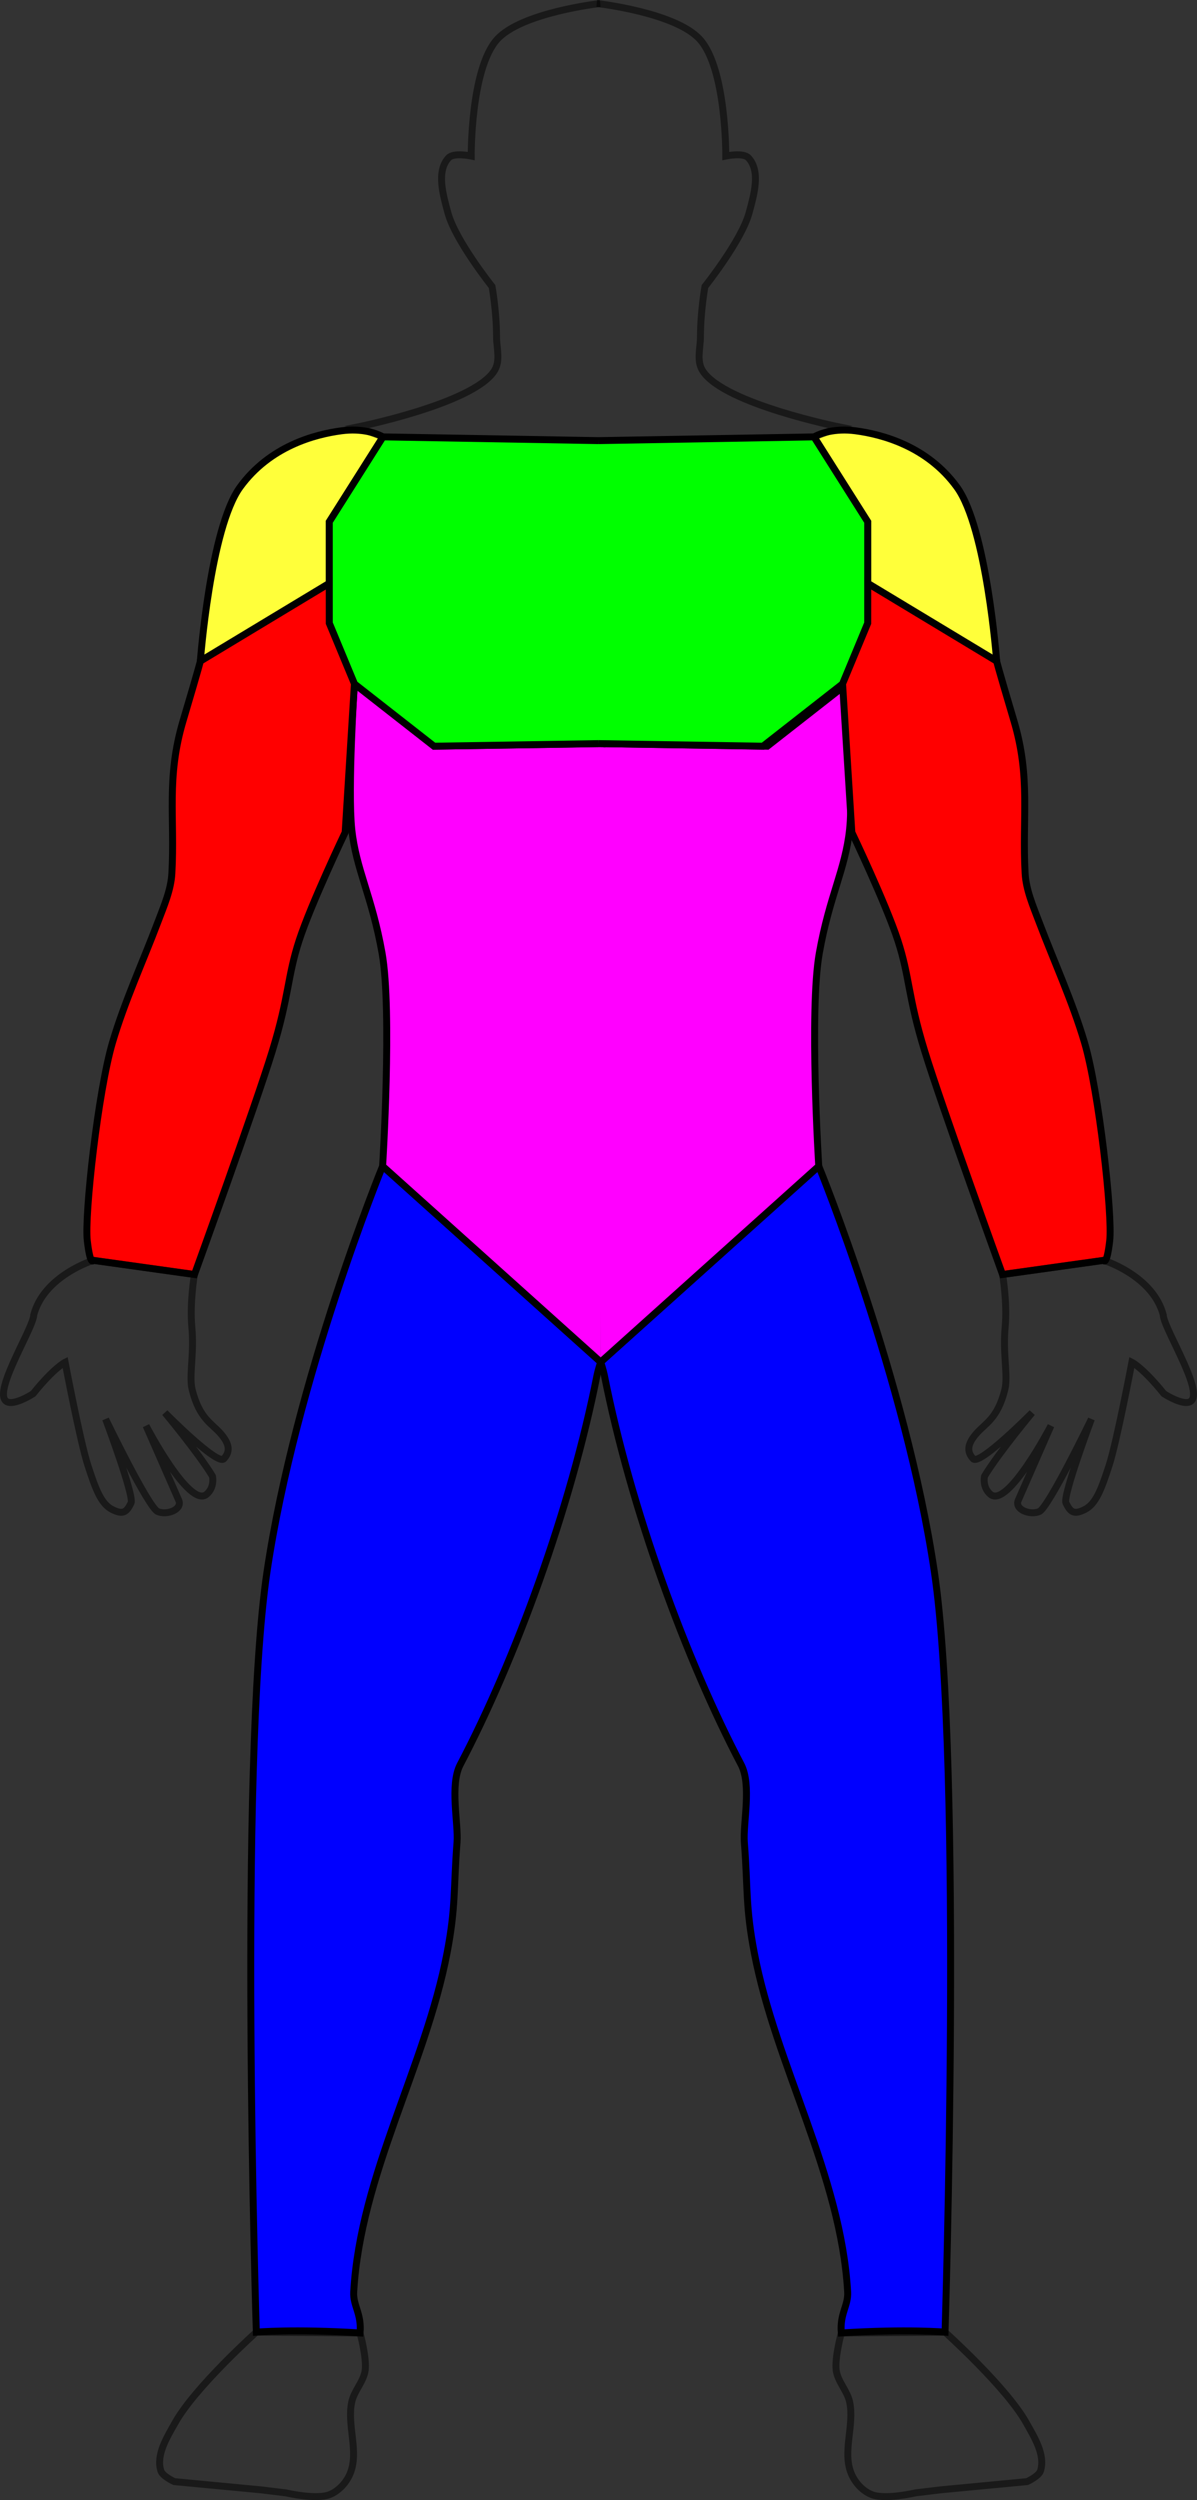 <?xml version="1.0" encoding="UTF-8" standalone="no"?>
<!-- Created with Inkscape (http://www.inkscape.org/) -->

<svg
   width="45.722mm"
   height="95.437mm"
   viewBox="0 0 45.722 95.437"
   version="1.1"
   id="svg5"
   sodipodi:docname="Zeichnung.svg"
   inkscape:version="1.1.1 (3bf5ae0d25, 2021-09-20)"
   xmlns:inkscape="http://www.inkscape.org/namespaces/inkscape"
   xmlns:sodipodi="http://sodipodi.sourceforge.net/DTD/sodipodi-0.dtd"
   xmlns:xlink="http://www.w3.org/1999/xlink"
   xmlns="http://www.w3.org/2000/svg"
   xmlns:svg="http://www.w3.org/2000/svg">
  <rect x="0" y="0" width="45.722" height="95.437" fill="#333333" stroke="none"/>
  <sodipodi:namedview
     id="namedview7"
     pagecolor="#ffffff"
     bordercolor="#666666"
     borderopacity="1.0"
     inkscape:pageshadow="2"
     inkscape:pageopacity="0.0"
     inkscape:pagecheckerboard="0"
     inkscape:document-units="mm"
     showgrid="false"
     inkscape:zoom="1.4142136"
     inkscape:cx="116.31906"
     inkscape:cy="64.700269"
     inkscape:window-width="1920"
     inkscape:window-height="1017"
     inkscape:window-x="-8"
     inkscape:window-y="-8"
     inkscape:window-maximized="1"
     inkscape:current-layer="layer1"
     inkscape:lockguides="true"
     fit-margin-top="0"
     fit-margin-left="0"
     fit-margin-right="0"
     fit-margin-bottom="0" />
  <defs
     id="defs2">
    <linearGradient
       id="linearGradient28708"
       inkscape:swatch="solid">
      <stop
         style="stop-color:#ffb645;stop-opacity:1;"
         offset="0"
         id="stop28706" />
    </linearGradient>
    <marker
       style="overflow:visible"
       id="marker5983"
       refX="0"
       refY="0"
       orient="auto"
       inkscape:stockid="DotS"
       inkscape:isstock="true">
      <path
         transform="matrix(0.2,0,0,0.2,1.48,0.2)"
         style="fill:context-stroke;fill-rule:evenodd;stroke:context-stroke;stroke-width:1pt"
         d="m -2.5,-1 c 0,2.76 -2.24,5 -5,5 -2.76,0 -5,-2.24 -5,-5 0,-2.76 2.24,-5 5,-5 2.76,0 5,2.24 5,5 z"
         id="path5981" />
    </marker>
    <marker
       style="overflow:visible"
       id="DotM"
       refX="0"
       refY="0"
       orient="auto"
       inkscape:stockid="DotM"
       inkscape:isstock="true">
      <path
         transform="matrix(0.4,0,0,0.4,2.96,0.4)"
         style="fill:context-stroke;fill-rule:evenodd;stroke:context-stroke;stroke-width:1pt"
         d="m -2.5,-1 c 0,2.76 -2.24,5 -5,5 -2.76,0 -5,-2.24 -5,-5 0,-2.76 2.24,-5 5,-5 2.76,0 5,2.24 5,5 z"
         id="path5671" />
    </marker>
    <marker
       style="overflow:visible"
       id="marker5965"
       refX="0"
       refY="0"
       orient="auto"
       inkscape:stockid="DotS"
       inkscape:isstock="true">
      <path
         transform="matrix(0.2,0,0,0.2,1.48,0.2)"
         style="fill:context-stroke;fill-rule:evenodd;stroke:context-stroke;stroke-width:1pt"
         d="m -2.5,-1 c 0,2.76 -2.24,5 -5,5 -2.76,0 -5,-2.24 -5,-5 0,-2.76 2.24,-5 5,-5 2.76,0 5,2.24 5,5 z"
         id="path5963" />
    </marker>
    <marker
       style="overflow:visible"
       id="DotS"
       refX="0"
       refY="0"
       orient="auto"
       inkscape:stockid="DotS"
       inkscape:isstock="true">
      <path
         transform="matrix(0.2,0,0,0.2,1.48,0.2)"
         style="fill:context-stroke;fill-rule:evenodd;stroke:context-stroke;stroke-width:1pt"
         d="m -2.5,-1 c 0,2.76 -2.24,5 -5,5 -2.76,0 -5,-2.24 -5,-5 0,-2.76 2.24,-5 5,-5 2.76,0 5,2.24 5,5 z"
         id="path5674" />
    </marker>
    <marker
       style="overflow:visible"
       id="DotL"
       refX="0"
       refY="0"
       orient="auto"
       inkscape:stockid="DotL"
       inkscape:isstock="true">
      <path
         transform="matrix(0.8,0,0,0.8,5.92,0.8)"
         style="fill:context-stroke;fill-rule:evenodd;stroke:context-stroke;stroke-width:1pt"
         d="m -2.5,-1 c 0,2.76 -2.24,5 -5,5 -2.76,0 -5,-2.24 -5,-5 0,-2.76 2.24,-5 5,-5 2.76,0 5,2.24 5,5 z"
         id="path5668" />
    </marker>
    <marker
       style="overflow:visible"
       id="marker5921"
       refX="0"
       refY="0"
       orient="auto"
       inkscape:stockid="Tail"
       inkscape:isstock="true">
      <g
         transform="scale(-1.2)"
         id="g5919">
        <path
           style="fill:none;fill-rule:evenodd;stroke:context-stroke;stroke-width:0.8;stroke-linecap:round"
           d="M -3.805,-3.959 0.544,0"
           id="path5907" />
        <path
           style="fill:none;fill-rule:evenodd;stroke:context-stroke;stroke-width:0.8;stroke-linecap:round"
           d="M -1.287,-3.959 3.062,0"
           id="path5909" />
        <path
           style="fill:none;fill-rule:evenodd;stroke:context-stroke;stroke-width:0.8;stroke-linecap:round"
           d="M 1.305,-3.959 5.654,0"
           id="path5911" />
        <path
           style="fill:none;fill-rule:evenodd;stroke:context-stroke;stroke-width:0.8;stroke-linecap:round"
           d="M -3.805,4.178 0.544,0.22"
           id="path5913" />
        <path
           style="fill:none;fill-rule:evenodd;stroke:context-stroke;stroke-width:0.8;stroke-linecap:round"
           d="M -1.287,4.178 3.062,0.22"
           id="path5915" />
        <path
           style="fill:none;fill-rule:evenodd;stroke:context-stroke;stroke-width:0.8;stroke-linecap:round"
           d="M 1.305,4.178 5.654,0.22"
           id="path5917" />
      </g>
    </marker>
    <marker
       style="overflow:visible"
       id="Tail"
       refX="0"
       refY="0"
       orient="auto"
       inkscape:stockid="Tail"
       inkscape:isstock="true">
      <g
         transform="scale(-1.2)"
         id="g5655">
        <path
           style="fill:none;fill-rule:evenodd;stroke:context-stroke;stroke-width:0.8;stroke-linecap:round"
           d="M -3.805,-3.959 0.544,0"
           id="path5643" />
        <path
           style="fill:none;fill-rule:evenodd;stroke:context-stroke;stroke-width:0.8;stroke-linecap:round"
           d="M -1.287,-3.959 3.062,0"
           id="path5645" />
        <path
           style="fill:none;fill-rule:evenodd;stroke:context-stroke;stroke-width:0.8;stroke-linecap:round"
           d="M 1.305,-3.959 5.654,0"
           id="path5647" />
        <path
           style="fill:none;fill-rule:evenodd;stroke:context-stroke;stroke-width:0.8;stroke-linecap:round"
           d="M -3.805,4.178 0.544,0.22"
           id="path5649" />
        <path
           style="fill:none;fill-rule:evenodd;stroke:context-stroke;stroke-width:0.8;stroke-linecap:round"
           d="M -1.287,4.178 3.062,0.22"
           id="path5651" />
        <path
           style="fill:none;fill-rule:evenodd;stroke:context-stroke;stroke-width:0.8;stroke-linecap:round"
           d="M 1.305,4.178 5.654,0.22"
           id="path5653" />
      </g>
    </marker>
    <marker
       style="overflow:visible"
       id="Arrow1Lend"
       refX="0"
       refY="0"
       orient="auto"
       inkscape:stockid="Arrow1Lend"
       inkscape:isstock="true">
      <path
         transform="matrix(-0.8,0,0,-0.8,-10,0)"
         style="fill:context-stroke;fill-rule:evenodd;stroke:context-stroke;stroke-width:1pt"
         d="M 0,0 5,-5 -12.5,0 5,5 Z"
         id="path5610" />
    </marker>
  </defs>
  <g
     inkscape:label="Ebene 1"
     inkscape:groupmode="layer"
     id="layer1">
    <path
       style="fill:#0000ff;fill-opacity:1;stroke:#000000;stroke-width:0.265px;stroke-linecap:butt;stroke-linejoin:miter;stroke-opacity:1"
       d="m 22.945,51.992 c 0,0 0.105,0.328 0.138,0.496 1.009,5.106 3.122,10.867 5.225,14.869 0.409,0.778 0.068,2.245 0.124,2.972 0.138,1.795 0.041,2.442 0.381,4.222 0.822,4.309 3.309,8.471 3.565,12.936 0.03,0.528 -0.306,0.826 -0.243,1.567 2.525,-0.157 3.963,-0.031 3.963,-0.031 v 0 c 0,0 0.685,-21.653 -0.407,-29.018 -1.092,-7.364 -4.417,-15.492 -4.417,-15.492 z"
       id="path2751"
       sodipodi:nodetypes="cssssaccczcc" />
    <use
       x="0"
       y="0"
       xlink:href="#path2751"
       id="use6388"
       transform="matrix(-1,0,0,1,45.889,4.5318146e-7)"
       width="100%"
       height="100%" />
    <path
       style="fill:#ff00ff;fill-opacity:1;stroke:#000000;stroke-width:0.265px;stroke-linecap:butt;stroke-linejoin:miter;stroke-opacity:1"
       d="m 22.945,51.992 -8.33,-7.478 c 0,0 0.368,-5.937 -0.02,-8.126 -0.388,-2.189 -0.995,-3.193 -1.158,-4.729 -0.162,-1.536 0.099,-5.556 0.099,-5.556 l 3.043,2.381 6.449,-0.099"
       id="path10432"
       sodipodi:nodetypes="cczzccc" />
    <use
       x="0"
       y="0"
       xlink:href="#path10432"
       id="use10434"
       transform="matrix(-1,0,0,1,45.889,4.5318146e-7)"
       width="100%"
       height="100%" />
    <circle
       id="path11803"
       style="fill:#ff00ff;stroke:#000000;stroke-width:0.265"
       cx="23.094"
       cy="28.385"
       r="0.005" />
    <circle
       id="path11805"
       style="fill:#ff00ff;stroke:#000000;stroke-width:0.265"
       cx="23.094"
       cy="28.385"
       r="0.005" />
    <circle
       id="path11807"
       style="fill:#ff00ff;stroke:#000000;stroke-width:0.265"
       cx="23.16"
       cy="28.352"
       r="0.005" />
    <circle
       id="path11809"
       style="fill:#ff00ff;stroke:#000000;stroke-width:0.265"
       cx="23.16"
       cy="28.352"
       r="0.005" />
    <path
       style="fill:#00ff00;fill-opacity:1;stroke:#000000;stroke-width:0.265px;stroke-linecap:butt;stroke-linejoin:miter;stroke-opacity:1"
       d="m 22.861,28.385 6.282,0.099 3.043,-2.381 0.961,-2.315 v -3.87 l -2.051,-3.241 -8.236,0.143"
       id="path11844"
       sodipodi:nodetypes="ccccccc" />
    <use
       x="0"
       y="0"
       xlink:href="#path11844"
       id="use12297"
       transform="matrix(-1,0,0,1,45.722,4.5318146e-7)"
       width="100%"
       height="100%" />
    <path
       style="fill:#ff0000;fill-opacity:1;stroke:#000000;stroke-width:0.265px;stroke-linecap:butt;stroke-linejoin:miter;stroke-opacity:1"
       d="m 12.576,22.266 -4.922,2.968 c 0,0 -0.014,0.106 -0.661,2.282 -0.648,2.176 -0.31,3.693 -0.428,5.824 -0.035,0.63 -0.298,1.234 -0.536,1.863 -0.568,1.499 -1.27,3.029 -1.732,4.592 -0.55,1.862 -1.078,6.591 -0.962,7.574 0.116,0.983 0.231,0.742 0.231,0.742 l 3.417,0.478 0.445,0.062 c 0,0 2.321,-6.41 2.973,-8.529 0.652,-2.119 0.569,-2.827 1.029,-4.233 0.46,-1.405 1.754,-4.116 1.754,-4.116 l 0.354,-5.67 -0.961,-2.315 z"
       id="path12978"
       sodipodi:nodetypes="cczssszccczzcccc" />
    <use
       x="0"
       y="0"
       xlink:href="#path12978"
       id="use16001"
       transform="matrix(-1,0,0,1,45.722,2.0453181e-5)"
       width="100%"
       height="100%" />
    <path
       style="fill:#ffff3a;fill-opacity:1;stroke:#000000;stroke-width:0.265px;stroke-linecap:butt;stroke-linejoin:miter;stroke-opacity:1"
       d="m 7.653,25.234 c 0,0 0.379,-5.073 1.517,-6.639 1.138,-1.565 2.861,-2.016 3.87,-2.15 0.203,-0.027 0.389,-0.034 0.556,-0.027 0.662,0.026 1.03,0.259 1.03,0.259 l -2.051,3.241 v 2.348 l -4.922,2.968"
       id="path16781"
       sodipodi:nodetypes="czsscccc" />
    <use
       x="0"
       y="0"
       xlink:href="#path16781"
       id="use17603"
       transform="matrix(-1,0,0,1,45.722,4.5318146e-7)"
       width="100%"
       height="100%" />
    <path
       style="fill:none;fill-opacity:1;stroke:#000000;stroke-width:0.265px;stroke-linecap:butt;stroke-linejoin:miter;stroke-opacity:0.5"
       d="m 3.564,48.11 c 0,0 -1.872,0.579 -2.274,2.078 -0.003,0.53 -1.819,3.311 -0.895,3.351 0.345,0.008 0.872,-0.34 0.872,-0.34 0.796,-0.989 1.22,-1.198 1.22,-1.198 0,0 0.573,3.02 0.87,3.936 0.297,0.916 0.506,1.471 0.926,1.683 0.419,0.212 0.551,0.104 0.723,-0.247 0.129,-0.262 -0.972,-3.203 -0.972,-3.203 0,0 1.633,3.373 1.988,3.528 0.355,0.155 0.959,-0.078 0.805,-0.429 l -1.248,-2.844 c 0,0 1.651,3.164 2.307,2.62 0.328,-0.272 0.23,-0.696 0.23,-0.696 -0.539,-0.89 -1.817,-2.422 -1.817,-2.422 0,0 2.004,2.028 2.251,1.759 0.247,-0.269 0.228,-0.556 -0.116,-0.956 -0.345,-0.4 -0.815,-0.572 -1.093,-1.681 -0.132,-0.529 0.083,-1.344 -0.013,-2.393 -0.086,-0.931 0.098,-2.006 0.098,-2.006 z"
       id="path21955"
       sodipodi:nodetypes="cccsczzsczscssczzsscc" />
    <use
       x="0"
       y="0"
       xlink:href="#path21955"
       id="use26137"
       transform="matrix(-1,0,0,1,45.722,2.0453181e-5)"
       width="100%"
       height="100%" />
    <path
       style="fill:none;stroke:#000000;stroke-width:0.265px;stroke-linecap:butt;stroke-linejoin:miter;stroke-opacity:0.5"
       d="m 14.626,16.677 -0.991,-0.374 c 0,0 4.38,-0.874 5.229,-2.12 0.27,-0.396 0.104,-0.868 0.103,-1.328 -0.002,-0.987 -0.172,-1.918 -0.172,-1.918 0,0 -1.398,-1.753 -1.684,-2.806 -0.184,-0.677 -0.455,-1.592 0.023,-2.105 0.197,-0.212 0.865,-0.07 0.865,-0.07 0,0 -0.025,-3.309 0.982,-4.443 0.925,-1.042 3.947,-1.38 3.947,-1.38"
       id="path29028"
       sodipodi:nodetypes="ccsscaacac" />
    <use
       x="0"
       y="0"
       xlink:href="#path29028"
       id="use29030"
       transform="matrix(-1,0,0,1,45.722,1.4531815e-6)"
       width="100%"
       height="100%" />
    <path
       style="fill:none;stroke:#000000;stroke-width:0.265px;stroke-linecap:butt;stroke-linejoin:miter;stroke-opacity:0.5"
       d="m 9.79,89.024 c 0,0 -2.345,2.105 -3.1,3.456 -0.312,0.557 -0.735,1.226 -0.546,1.836 0.065,0.21 0.513,0.413 0.513,0.413 l 3.307,0.314 0.959,0.116 c 0,0 1.152,0.272 1.67,0.066 0.344,-0.137 0.633,-0.453 0.777,-0.794 0.356,-0.843 -0.127,-1.85 0.066,-2.745 0.092,-0.427 0.455,-0.774 0.513,-1.207 0.063,-0.475 -0.196,-1.424 -0.196,-1.424 z"
       id="path30783"
       sodipodi:nodetypes="caacccaaaacc" />
    <use
       x="0"
       y="0"
       xlink:href="#path30783"
       id="use32685"
       transform="matrix(-1,0,0,1,45.889,5.0453181e-5)"
       width="100%"
       height="100%" />
  </g>
</svg>
